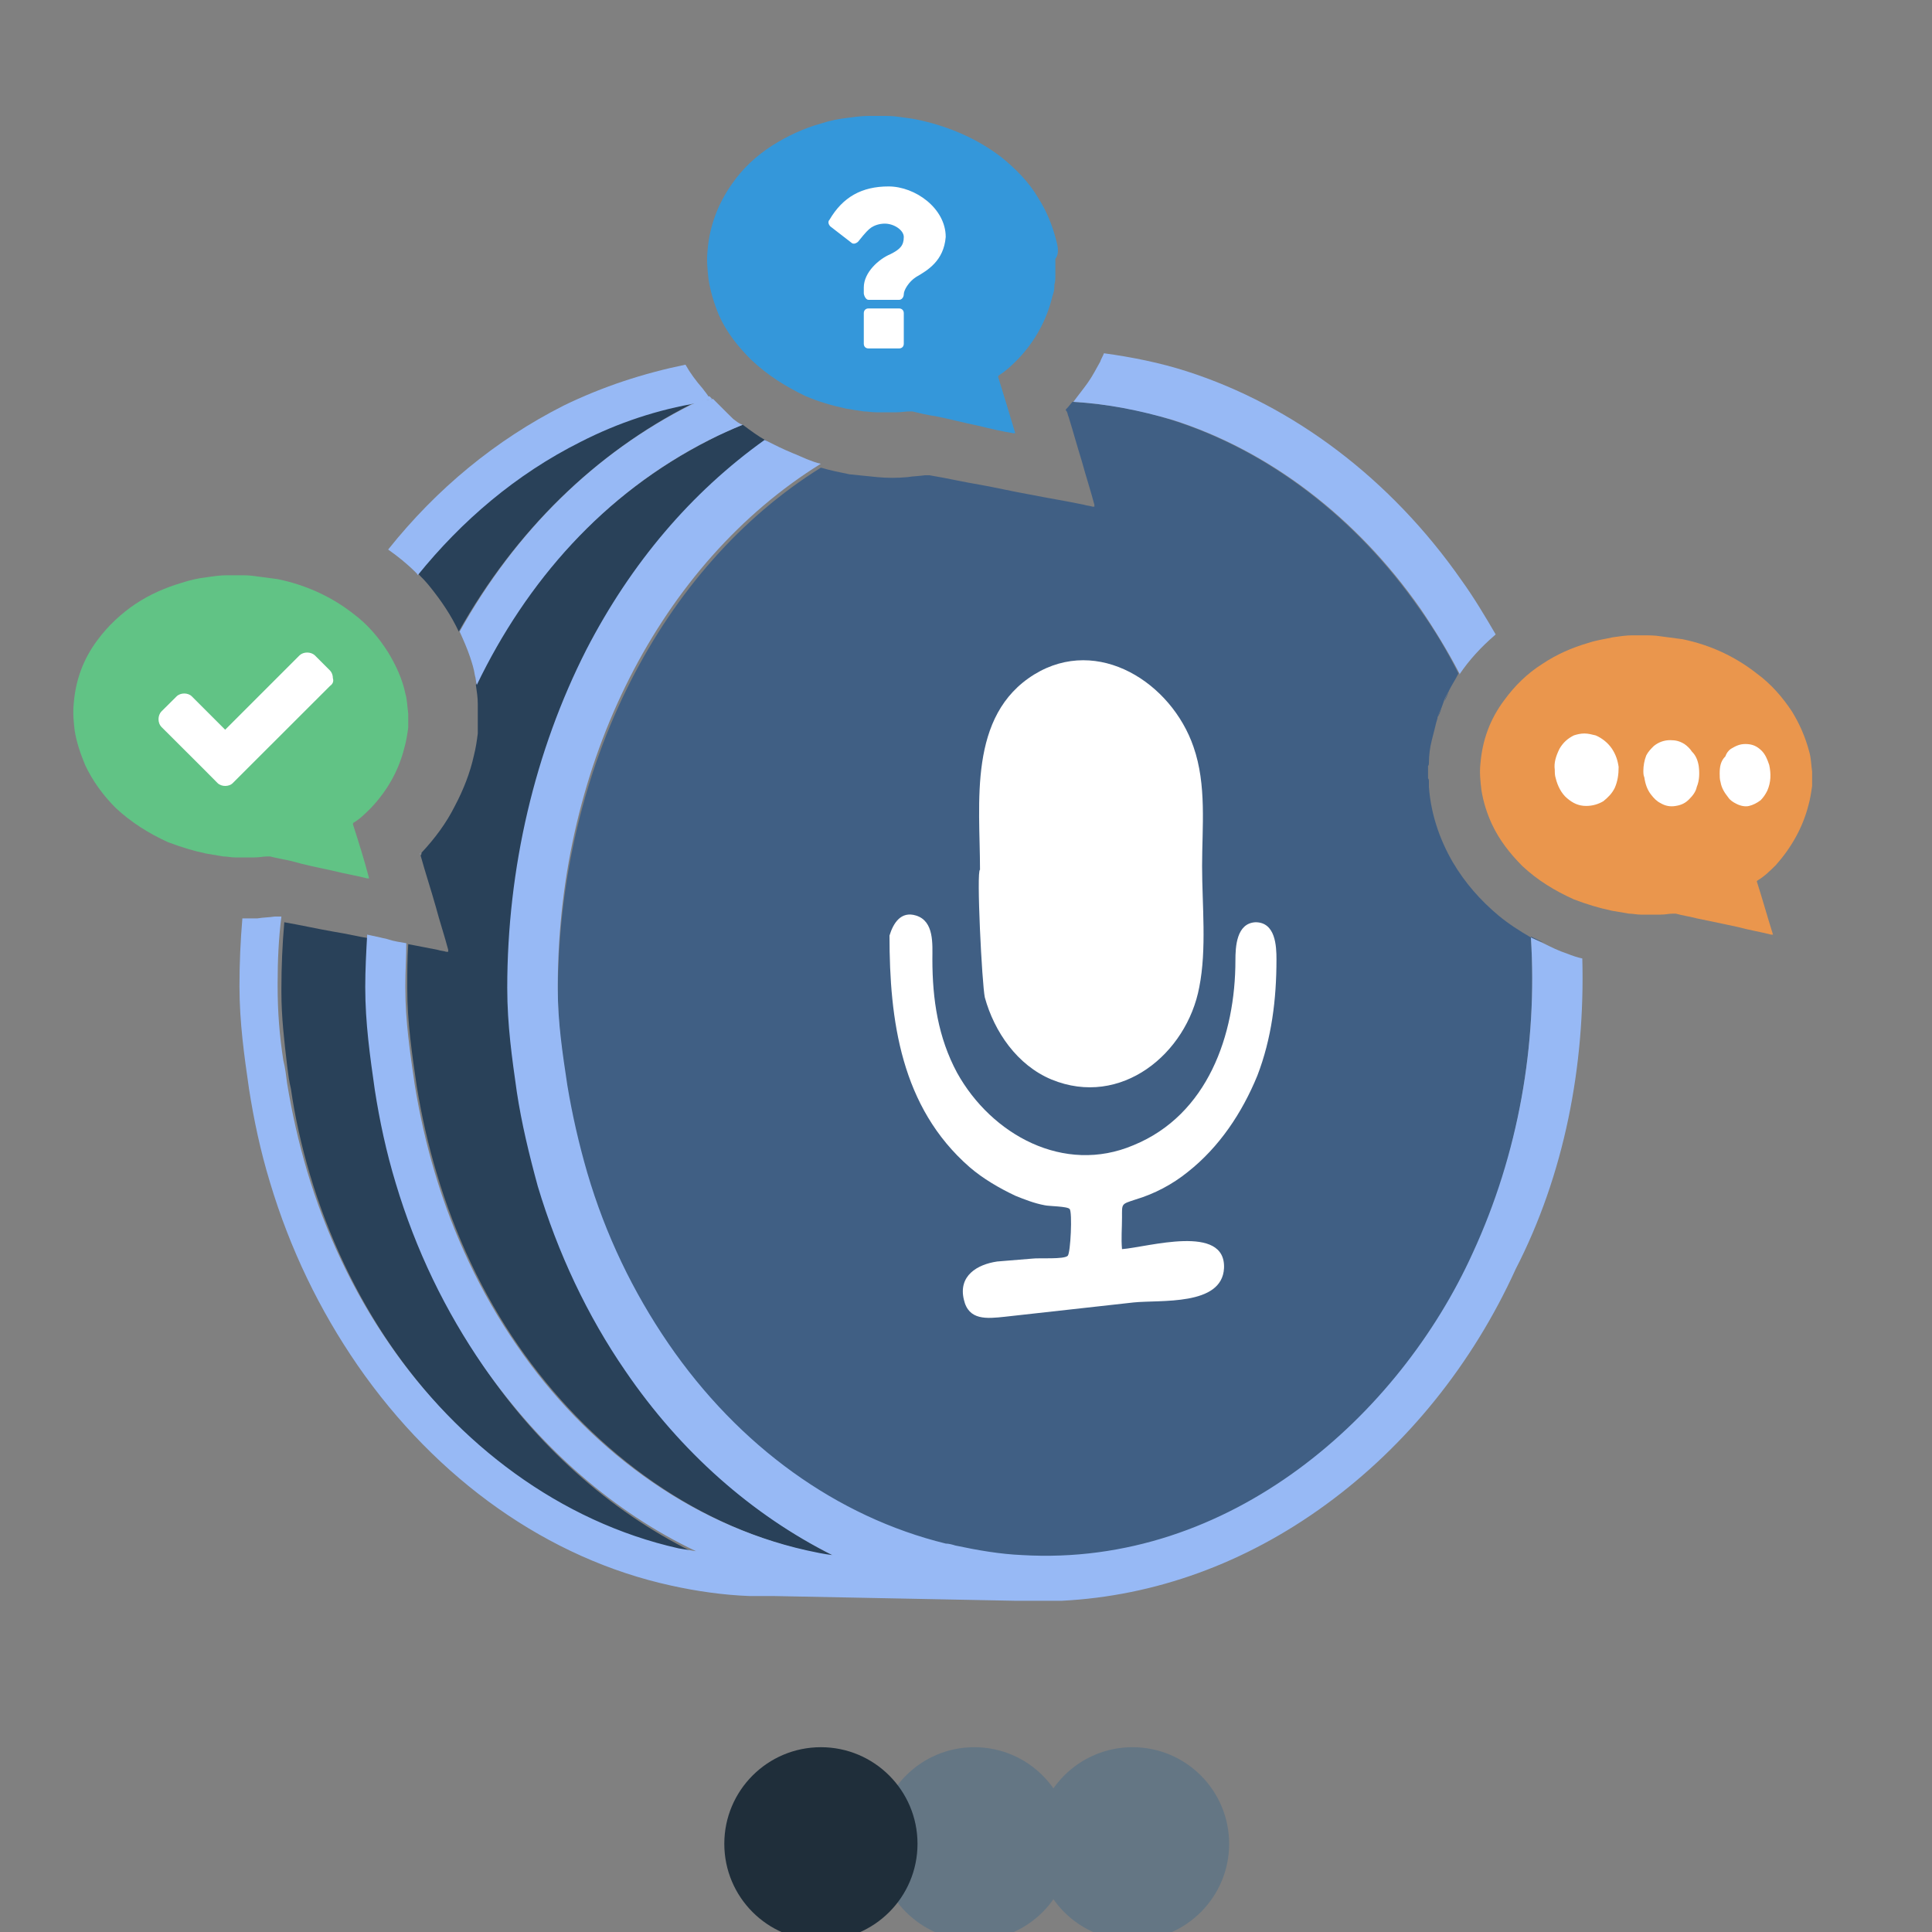 <?xml version="1.0" encoding="UTF-8"?>
<svg width="20px" height="20px" viewBox="0 0 20 20" version="1.1" xmlns="http://www.w3.org/2000/svg" xmlns:xlink="http://www.w3.org/1999/xlink">
    <rect x="0" y="0" width="20" height="20" fill="#808080" stroke="none"/>
    <title>icon(4)</title>
    <g id="Page-1" stroke="none" stroke-width="1" fill="none" fill-rule="evenodd">
        <g id="icon(4)">
            <rect id="Rectangle" fill="#FFFFFF" fill-rule="nonzero" x="16.006" y="7.426" width="2.368" height="1.105"></rect>
            <circle id="Oval" fill="#647684" fill-rule="nonzero" cx="10.086" cy="19.087" r="1"></circle>
            <circle id="Oval" fill="#647684" fill-rule="nonzero" cx="11.724" cy="19.087" r="1"></circle>
            <circle id="Oval" fill="#1F2E3A" fill-rule="nonzero" cx="8.498" cy="19.087" r="1"></circle>
            <path d="M3.653,8.531 C3.713,8.718 3.772,8.905 3.821,9.093 C3.811,9.093 3.811,9.093 3.801,9.093 C3.683,9.063 3.565,9.044 3.446,9.014 C3.308,8.984 3.16,8.955 3.022,8.915 C2.943,8.896 2.874,8.886 2.795,8.866 C2.785,8.866 2.775,8.866 2.765,8.866 C2.726,8.866 2.687,8.876 2.637,8.876 C2.568,8.876 2.499,8.876 2.43,8.876 C2.391,8.876 2.351,8.866 2.312,8.866 C2.252,8.856 2.193,8.846 2.134,8.836 C1.996,8.807 1.868,8.767 1.739,8.718 C1.542,8.629 1.355,8.511 1.197,8.363 C1.069,8.235 0.96,8.087 0.881,7.919 C0.832,7.8 0.792,7.682 0.773,7.564 C0.763,7.475 0.753,7.386 0.763,7.287 C0.782,7.041 0.861,6.824 1.009,6.626 C1.118,6.478 1.256,6.35 1.404,6.251 C1.552,6.153 1.71,6.084 1.878,6.034 C1.966,6.005 2.055,5.985 2.144,5.975 C2.213,5.965 2.282,5.955 2.351,5.955 C2.391,5.955 2.43,5.955 2.47,5.955 C2.529,5.955 2.588,5.955 2.647,5.965 C2.726,5.975 2.795,5.985 2.874,5.995 C3.16,6.054 3.427,6.173 3.653,6.35 C3.801,6.459 3.92,6.597 4.019,6.755 C4.097,6.883 4.166,7.031 4.196,7.179 C4.216,7.248 4.216,7.317 4.226,7.386 C4.226,7.435 4.226,7.485 4.226,7.534 C4.216,7.603 4.206,7.672 4.186,7.741 C4.127,7.978 4.009,8.185 3.841,8.363 C3.782,8.422 3.723,8.481 3.653,8.521 C3.663,8.521 3.653,8.521 3.653,8.531 C3.653,8.531 3.653,8.531 3.653,8.531 Z" id="Path" fill="#61C385" fill-rule="nonzero"></path>
            <path d="M10.935,2.492 C10.895,2.335 10.836,2.187 10.747,2.048 C10.649,1.881 10.51,1.743 10.362,1.624 C10.116,1.437 9.84,1.318 9.544,1.249 C9.465,1.23 9.386,1.22 9.307,1.21 C9.248,1.2 9.179,1.2 9.119,1.2 C9.08,1.2 9.04,1.2 8.991,1.2 C8.922,1.2 8.853,1.21 8.774,1.22 C8.685,1.23 8.587,1.249 8.498,1.279 C8.32,1.328 8.152,1.407 7.995,1.506 C7.827,1.614 7.689,1.743 7.58,1.9 C7.432,2.108 7.343,2.344 7.324,2.601 C7.314,2.7 7.324,2.788 7.334,2.887 C7.353,3.015 7.393,3.144 7.442,3.262 C7.521,3.44 7.639,3.588 7.778,3.726 C7.945,3.884 8.133,4.002 8.34,4.101 C8.478,4.16 8.616,4.199 8.754,4.229 C8.813,4.239 8.873,4.249 8.942,4.259 C8.981,4.259 9.021,4.268 9.07,4.268 C9.139,4.268 9.218,4.268 9.287,4.268 C9.327,4.268 9.376,4.259 9.415,4.259 C9.425,4.259 9.435,4.259 9.445,4.259 C9.524,4.278 9.603,4.298 9.682,4.308 C9.83,4.337 9.978,4.377 10.126,4.407 C10.244,4.436 10.372,4.466 10.491,4.485 C10.501,4.485 10.501,4.485 10.51,4.485 C10.451,4.288 10.392,4.091 10.333,3.903 C10.333,3.903 10.333,3.903 10.333,3.893 C10.333,3.893 10.343,3.884 10.343,3.884 C10.422,3.834 10.481,3.775 10.54,3.716 C10.718,3.528 10.836,3.311 10.895,3.065 C10.905,3.035 10.915,3.006 10.915,2.966 C10.915,2.966 10.915,2.956 10.915,2.956 C10.915,2.956 10.915,2.946 10.915,2.946 C10.925,2.917 10.925,2.877 10.925,2.848 C10.925,2.808 10.925,2.769 10.925,2.729 C10.925,2.71 10.925,2.7 10.925,2.68 C10.964,2.631 10.954,2.562 10.935,2.492 Z" id="Path" fill="#3497DA" fill-rule="nonzero"></path>
            <path d="M3.417,7.1 L2.568,7.948 L2.41,8.106 C2.391,8.126 2.361,8.136 2.331,8.136 C2.302,8.136 2.272,8.126 2.252,8.106 L2.095,7.948 L1.67,7.524 C1.651,7.504 1.641,7.475 1.641,7.445 C1.641,7.416 1.651,7.386 1.67,7.366 L1.828,7.209 C1.848,7.189 1.878,7.179 1.907,7.179 C1.937,7.179 1.966,7.189 1.986,7.209 L2.331,7.554 L3.101,6.784 C3.121,6.765 3.15,6.755 3.18,6.755 C3.209,6.755 3.239,6.765 3.259,6.784 L3.417,6.942 C3.436,6.962 3.446,6.991 3.446,7.021 C3.456,7.051 3.446,7.08 3.417,7.1 Z" id="Path" fill="#FFFFFF" fill-rule="nonzero"></path>
            <path d="M9.484,2.867 C9.405,2.917 9.356,3.006 9.356,3.045 C9.356,3.075 9.336,3.104 9.307,3.104 L8.991,3.104 C8.961,3.104 8.942,3.055 8.942,3.035 L8.942,2.976 C8.942,2.818 9.1,2.68 9.218,2.631 C9.317,2.581 9.356,2.542 9.356,2.453 C9.356,2.384 9.257,2.315 9.159,2.315 C9.1,2.315 9.05,2.335 9.021,2.354 C8.991,2.374 8.961,2.404 8.883,2.502 C8.873,2.512 8.853,2.522 8.843,2.522 C8.833,2.522 8.823,2.522 8.813,2.512 L8.596,2.344 C8.577,2.325 8.567,2.295 8.587,2.275 C8.725,2.039 8.922,1.93 9.198,1.93 C9.475,1.93 9.79,2.157 9.79,2.453 C9.77,2.7 9.603,2.798 9.484,2.867 Z M9.356,3.558 C9.356,3.588 9.336,3.607 9.307,3.607 L8.991,3.607 C8.961,3.607 8.942,3.588 8.942,3.558 L8.942,3.242 C8.942,3.213 8.961,3.193 8.991,3.193 L9.307,3.193 C9.336,3.193 9.356,3.213 9.356,3.242 L9.356,3.558 Z" id="Shape" fill="#FFFFFF" fill-rule="nonzero"></path>
            <path d="M18.186,9.123 C18.246,9.31 18.295,9.488 18.354,9.675 C18.344,9.675 18.344,9.675 18.334,9.675 C18.216,9.645 18.098,9.626 17.989,9.596 C17.851,9.567 17.713,9.537 17.565,9.507 C17.496,9.488 17.417,9.478 17.348,9.458 C17.338,9.458 17.328,9.458 17.318,9.458 C17.279,9.458 17.239,9.468 17.19,9.468 C17.121,9.468 17.052,9.468 16.983,9.468 C16.943,9.468 16.904,9.458 16.864,9.458 C16.805,9.448 16.746,9.438 16.687,9.428 C16.549,9.399 16.42,9.359 16.292,9.31 C16.095,9.221 15.917,9.113 15.759,8.965 C15.631,8.836 15.522,8.698 15.444,8.531 C15.394,8.422 15.355,8.304 15.335,8.175 C15.325,8.087 15.315,7.998 15.325,7.909 C15.345,7.662 15.424,7.445 15.572,7.248 C15.68,7.1 15.809,6.972 15.966,6.873 C16.114,6.774 16.272,6.705 16.44,6.656 C16.529,6.626 16.608,6.617 16.697,6.597 C16.766,6.587 16.835,6.577 16.894,6.577 C16.933,6.577 16.973,6.577 17.012,6.577 C17.071,6.577 17.131,6.577 17.19,6.587 C17.269,6.597 17.338,6.607 17.417,6.617 C17.703,6.676 17.959,6.794 18.186,6.972 C18.334,7.08 18.453,7.218 18.551,7.366 C18.63,7.495 18.69,7.633 18.729,7.781 C18.749,7.85 18.749,7.919 18.759,7.988 C18.759,8.037 18.759,8.087 18.759,8.136 C18.749,8.205 18.739,8.274 18.719,8.343 C18.66,8.57 18.542,8.777 18.384,8.955 C18.324,9.014 18.265,9.073 18.196,9.113 C18.196,9.113 18.196,9.113 18.186,9.123 C18.186,9.113 18.186,9.113 18.186,9.123 Z M16.095,7.968 C16.095,7.998 16.095,8.027 16.105,8.057 C16.124,8.136 16.164,8.215 16.223,8.264 C16.282,8.314 16.341,8.343 16.42,8.343 C16.489,8.343 16.549,8.323 16.598,8.294 C16.647,8.254 16.687,8.215 16.716,8.156 C16.746,8.087 16.756,8.018 16.756,7.939 C16.746,7.87 16.726,7.81 16.687,7.751 C16.647,7.692 16.588,7.643 16.519,7.613 C16.479,7.603 16.44,7.593 16.401,7.593 C16.361,7.593 16.322,7.603 16.292,7.613 C16.233,7.643 16.184,7.682 16.144,7.751 C16.105,7.83 16.085,7.899 16.095,7.968 Z M17.012,7.978 C17.012,7.998 17.012,8.027 17.022,8.047 C17.032,8.116 17.052,8.175 17.091,8.225 C17.121,8.264 17.15,8.294 17.19,8.314 C17.239,8.343 17.289,8.353 17.348,8.343 C17.407,8.333 17.446,8.314 17.486,8.274 C17.525,8.235 17.555,8.195 17.565,8.146 C17.594,8.077 17.594,7.998 17.585,7.929 C17.575,7.87 17.555,7.82 17.515,7.781 C17.496,7.751 17.466,7.722 17.437,7.702 C17.387,7.672 17.348,7.662 17.289,7.662 C17.229,7.662 17.17,7.682 17.121,7.722 C17.091,7.751 17.062,7.781 17.042,7.82 C17.022,7.87 17.012,7.929 17.012,7.978 Z M17.802,8.008 C17.802,8.037 17.802,8.067 17.811,8.096 C17.821,8.156 17.851,8.205 17.89,8.254 C17.91,8.284 17.94,8.304 17.979,8.323 C18.019,8.343 18.068,8.353 18.107,8.343 C18.147,8.333 18.186,8.314 18.226,8.284 C18.255,8.254 18.275,8.225 18.295,8.185 C18.334,8.096 18.334,8.008 18.315,7.919 C18.295,7.86 18.275,7.81 18.236,7.771 C18.186,7.722 18.137,7.702 18.068,7.702 C18.009,7.702 17.969,7.722 17.92,7.751 C17.89,7.771 17.871,7.8 17.861,7.83 C17.811,7.879 17.802,7.939 17.802,8.008 Z" id="Shape" fill="#EA964D" fill-rule="nonzero"></path>
            <path d="M2.914,10.218 C2.914,9.991 2.924,9.754 2.944,9.527 C2.944,9.527 2.944,9.527 2.944,9.527 C2.924,9.754 2.914,9.981 2.914,10.218 C2.914,10.208 2.914,10.257 2.914,10.237 C2.914,10.504 2.944,10.76 2.974,11.007 C2.944,10.75 2.914,10.504 2.914,10.237 C2.914,10.228 2.914,10.218 2.914,10.218 Z" id="Path"></path>
            <path d="M2.914,10.218 C2.914,10.218 2.914,10.228 2.914,10.248 C2.914,10.238 2.914,10.228 2.914,10.218 Z" id="Path" fill="#294159" fill-rule="nonzero"></path>
            <path d="M4.749,6.538 C5.331,5.502 6.159,4.693 7.146,4.189 C7.176,4.18 7.205,4.16 7.235,4.15 C6.811,4.229 6.406,4.357 6.011,4.555 C5.341,4.89 4.778,5.373 4.324,5.936 C4.364,5.975 4.403,6.015 4.443,6.064 C4.571,6.222 4.67,6.37 4.749,6.538 Z" id="Path" fill="#294159" fill-rule="nonzero"></path>
            <path d="M3.209,12.161 C3.397,12.793 3.683,13.404 4.058,13.947 C4.768,14.973 5.824,15.792 7.057,16.068 C7.116,16.078 7.176,16.088 7.235,16.098 C6.386,15.693 5.617,15.032 5.035,14.184 C4.64,13.612 4.334,12.98 4.127,12.29 C4.028,11.964 3.959,11.638 3.91,11.323 C3.861,10.977 3.811,10.632 3.811,10.257 C3.811,10.08 3.821,9.892 3.831,9.715 C3.703,9.695 3.584,9.665 3.456,9.645 C3.288,9.616 3.111,9.576 2.943,9.547 C2.923,9.774 2.913,10.01 2.913,10.237 C2.913,10.228 2.913,10.287 2.913,10.267 C2.913,10.533 2.943,10.78 2.973,11.037 C2.983,11.116 2.992,11.194 3.012,11.273 C3.052,11.559 3.121,11.865 3.209,12.161 Z" id="Path" fill="#294159" fill-rule="nonzero"></path>
            <path d="M2.914,10.218 C2.914,10.228 2.914,10.238 2.914,10.248 C2.914,10.258 2.914,10.198 2.914,10.218 Z" id="Path" fill="#294159" fill-rule="nonzero"></path>
            <path d="M2.914,10.238 C2.914,10.228 2.914,10.218 2.914,10.208 C2.914,10.218 2.914,10.218 2.914,10.238 Z" id="Path" fill="#97B9F5" fill-rule="nonzero"></path>
            <path d="M2.914,10.208 C2.914,10.218 2.914,10.228 2.914,10.238 C2.914,10.258 2.914,10.198 2.914,10.208 Z" id="Path" fill="#97B9F5" fill-rule="nonzero"></path>
            <path d="M4.926,7.09 C4.936,7.159 4.946,7.218 4.946,7.287 C4.946,7.297 4.946,7.297 4.946,7.307 C4.946,7.376 4.946,7.435 4.946,7.504 C4.946,7.514 4.946,7.524 4.946,7.524 C4.946,7.544 4.946,7.574 4.946,7.593 C4.936,7.672 4.926,7.741 4.906,7.82 C4.867,7.998 4.798,8.175 4.709,8.343 C4.62,8.521 4.502,8.679 4.364,8.827 C4.364,8.836 4.364,8.846 4.354,8.856 C4.354,8.856 4.354,8.856 4.354,8.856 C4.403,9.034 4.462,9.211 4.512,9.389 C4.551,9.537 4.601,9.685 4.64,9.833 C4.64,9.843 4.64,9.853 4.64,9.853 C4.64,9.853 4.63,9.853 4.63,9.853 C4.63,9.853 4.62,9.853 4.62,9.853 C4.591,9.843 4.561,9.843 4.532,9.833 C4.433,9.813 4.324,9.793 4.226,9.774 C4.216,9.922 4.216,10.07 4.216,10.208 C4.216,10.198 4.216,10.257 4.216,10.237 C4.216,10.583 4.265,10.908 4.314,11.244 C4.364,11.55 4.433,11.855 4.522,12.151 C4.709,12.783 4.995,13.395 5.37,13.937 C6.081,14.963 7.136,15.782 8.369,16.058 C8.458,16.078 8.547,16.098 8.636,16.108 C8.636,16.108 8.636,16.108 8.636,16.108 C7.807,15.693 7.067,15.042 6.495,14.204 C6.1,13.631 5.794,12.99 5.587,12.29 C5.489,11.964 5.41,11.638 5.37,11.313 C5.321,10.968 5.272,10.612 5.272,10.237 C5.272,8.994 5.558,7.791 6.09,6.735 C6.544,5.837 7.176,5.107 7.935,4.564 C7.847,4.515 7.768,4.456 7.689,4.397 C7.57,4.446 7.452,4.495 7.343,4.555 C6.238,5.117 5.439,6.025 4.926,7.09 Z" id="Path" fill="#294159" fill-rule="nonzero"></path>
            <path d="M7.373,4.131 C7.363,4.121 7.353,4.111 7.343,4.101 C7.304,4.121 7.274,4.131 7.235,4.151 C7.284,4.151 7.334,4.141 7.373,4.131 Z" id="Path" fill="#97B9F5" fill-rule="nonzero"></path>
            <path d="M4.029,10.218 C4.029,10.218 4.029,10.228 4.029,10.248 C4.029,10.238 4.029,10.228 4.029,10.218 Z" id="Path" fill="#97B9F5" fill-rule="nonzero"></path>
            <path d="M4.345,8.837 C4.345,8.847 4.345,8.847 4.345,8.857 C4.345,8.847 4.345,8.837 4.355,8.827 C4.355,8.827 4.355,8.827 4.355,8.827 C4.355,8.827 4.355,8.837 4.345,8.837 Z" id="Path" fill="#97B9F5" fill-rule="nonzero"></path>
            <path d="M4.029,10.218 C4.029,10.228 4.029,10.238 4.029,10.248 C4.029,10.258 4.029,10.198 4.029,10.218 Z" id="Path" fill="#97B9F5" fill-rule="nonzero"></path>
            <path d="M4.226,10.208 C4.226,10.218 4.226,10.218 4.226,10.208 C4.226,10.218 4.226,10.218 4.226,10.218 C4.226,10.218 4.226,10.228 4.226,10.228 C4.226,10.228 4.226,10.218 4.226,10.208 Z" id="Path" fill="#97B9F5" fill-rule="nonzero"></path>
            <path d="M4.226,10.208 C4.226,10.218 4.226,10.218 4.226,10.208 C4.226,10.218 4.226,10.218 4.226,10.208 C4.226,10.208 4.226,10.208 4.226,10.208 Z" id="Path" fill="#97B9F5" fill-rule="nonzero"></path>
            <path d="M4.226,10.228 C4.226,10.228 4.226,10.238 4.226,10.238 L4.226,10.238 C4.226,10.238 4.226,10.228 4.226,10.228 Z" id="Path" fill="#97B9F5" fill-rule="nonzero"></path>
            <path d="M4.226,10.238 C4.226,10.238 4.226,10.238 4.226,10.238 C4.226,10.258 4.226,10.198 4.226,10.208 C4.226,10.208 4.226,10.208 4.226,10.208 C4.226,10.218 4.226,10.228 4.226,10.238 Z" id="Path" fill="#97B9F5" fill-rule="nonzero"></path>
            <path d="M15.976,9.755 C15.937,9.735 15.888,9.715 15.848,9.695 C15.848,9.695 15.848,9.695 15.848,9.705 C15.888,9.725 15.937,9.745 15.976,9.755 C15.976,9.765 15.976,9.765 15.976,9.755 Z" id="Path" fill="#405F84" fill-rule="nonzero"></path>
            <path d="M15,7.159 C15.029,7.1 15.069,7.041 15.108,6.982 C15.108,6.982 15.108,6.982 15.108,6.972 C15.069,7.031 15.029,7.09 15,7.159 Z" id="Path"></path>
            <path d="M14.881,7.426 C14.881,7.426 14.881,7.435 14.881,7.426 C14.901,7.376 14.921,7.307 14.951,7.248 C14.941,7.278 14.931,7.297 14.921,7.327 C14.911,7.366 14.901,7.396 14.881,7.426 Z" id="Path" fill="#405F84" fill-rule="nonzero"></path>
            <path d="M14.951,7.259 C14.961,7.229 14.981,7.189 15.001,7.159 C15.001,7.169 14.991,7.169 14.991,7.179 C14.981,7.199 14.971,7.229 14.951,7.259 Z" id="Path" fill="#405F84" fill-rule="nonzero"></path>
            <path d="M15.848,9.705 C15.73,9.636 15.621,9.567 15.513,9.478 C15.325,9.32 15.167,9.142 15.039,8.925 C14.901,8.688 14.812,8.422 14.792,8.146 C14.792,8.126 14.792,8.106 14.792,8.087 C14.792,8.077 14.792,8.067 14.783,8.057 L14.783,7.929 C14.792,7.919 14.792,7.909 14.792,7.899 C14.792,7.82 14.802,7.741 14.822,7.662 C14.832,7.623 14.842,7.583 14.852,7.544 C14.861,7.504 14.871,7.465 14.881,7.435 C14.881,7.435 14.881,7.435 14.881,7.435 C14.881,7.435 14.881,7.426 14.881,7.426 C14.891,7.396 14.901,7.366 14.921,7.327 C14.931,7.297 14.94,7.278 14.95,7.248 C14.96,7.218 14.98,7.189 14.99,7.169 C14.99,7.159 15,7.159 15,7.149 C15.029,7.09 15.069,7.031 15.098,6.972 C14.98,6.735 14.842,6.508 14.694,6.301 C14.033,5.354 13.125,4.663 12.129,4.347 C11.793,4.239 11.448,4.18 11.102,4.16 C11.083,4.18 11.063,4.209 11.043,4.229 C11.043,4.229 11.033,4.239 11.033,4.239 C11.033,4.249 11.033,4.249 11.043,4.259 C11.053,4.278 11.053,4.298 11.063,4.318 C11.112,4.476 11.152,4.624 11.201,4.781 C11.241,4.929 11.29,5.077 11.329,5.225 C11.329,5.225 11.329,5.235 11.329,5.235 C11.329,5.235 11.329,5.245 11.329,5.245 C11.329,5.245 11.319,5.245 11.319,5.245 C11.319,5.245 11.31,5.245 11.31,5.245 C11.28,5.235 11.25,5.235 11.221,5.225 C11.033,5.186 10.846,5.156 10.649,5.117 C10.481,5.087 10.313,5.048 10.145,5.018 C9.968,4.989 9.8,4.949 9.622,4.92 C9.603,4.92 9.593,4.92 9.573,4.92 C9.514,4.929 9.455,4.929 9.396,4.939 C9.287,4.949 9.188,4.949 9.08,4.939 C8.981,4.929 8.892,4.92 8.794,4.91 C8.695,4.89 8.596,4.87 8.498,4.841 C6.85,5.867 5.794,7.929 5.775,10.228 L5.775,10.247 C5.775,10.257 5.775,10.267 5.775,10.277 C5.775,10.622 5.824,10.948 5.873,11.273 C5.923,11.569 5.992,11.875 6.081,12.181 C6.278,12.822 6.554,13.414 6.919,13.947 C7.649,15.013 8.665,15.743 9.79,16.019 C9.82,16.029 9.859,16.039 9.889,16.039 C10.126,16.088 10.353,16.118 10.58,16.137 C12.74,16.266 14.487,14.677 15.246,13.01 C15.72,11.944 15.917,10.81 15.848,9.705 Z" id="Path" fill="#405F84" fill-rule="nonzero"></path>
            <path d="M5.539,10.238 C5.539,10.228 5.539,10.218 5.539,10.208 C5.539,10.218 5.539,10.228 5.539,10.238 Z" id="Path" fill="#97B9F5" fill-rule="nonzero"></path>
            <path d="M5.539,10.218 C5.539,10.228 5.539,10.238 5.539,10.248 C5.539,10.258 5.539,10.198 5.539,10.218 Z" id="Path" fill="#97B9F5" fill-rule="nonzero"></path>
            <path d="M15.128,6.005 C14.398,4.959 13.391,4.199 12.286,3.844 C12.01,3.755 11.714,3.696 11.428,3.657 C11.418,3.686 11.398,3.716 11.389,3.745 C11.349,3.815 11.31,3.893 11.26,3.963 C11.211,4.032 11.162,4.091 11.112,4.16 C11.458,4.18 11.803,4.249 12.138,4.347 C13.135,4.663 14.043,5.354 14.704,6.301 C14.852,6.518 14.99,6.745 15.108,6.972 C15.108,6.972 15.108,6.972 15.108,6.982 C15.207,6.834 15.335,6.695 15.473,6.577 C15.473,6.577 15.483,6.567 15.483,6.567 C15.374,6.38 15.256,6.182 15.128,6.005 Z" id="Path" fill="#97B9F5" fill-rule="nonzero"></path>
            <g id="Group" transform="translate(2.479, 3.775)" fill="#97B9F5" fill-rule="nonzero">
                <path d="M4.795,0.247 C4.726,0.168 4.667,0.089 4.617,0 C4.183,0.089 3.759,0.227 3.355,0.424 C2.654,0.779 2.042,1.283 1.539,1.914 C1.638,1.983 1.736,2.062 1.825,2.151 C1.835,2.161 1.845,2.171 1.845,2.18 C2.299,1.618 2.861,1.135 3.532,0.799 C3.917,0.602 4.331,0.464 4.755,0.395 C4.795,0.375 4.825,0.355 4.864,0.345 C4.844,0.306 4.815,0.276 4.795,0.247 Z" id="Path"></path>
                <path d="M5.111,0.562 C5.091,0.543 5.071,0.523 5.051,0.503 C5.002,0.454 4.953,0.405 4.903,0.355 C4.854,0.365 4.815,0.365 4.765,0.375 C4.736,0.385 4.706,0.405 4.677,0.414 C3.69,0.908 2.861,1.717 2.279,2.763 C2.319,2.851 2.358,2.94 2.388,3.029 C2.407,3.088 2.427,3.147 2.437,3.216 C2.447,3.246 2.447,3.285 2.457,3.315 C2.97,2.249 3.769,1.332 4.864,0.779 C4.982,0.72 5.091,0.671 5.209,0.622 C5.17,0.612 5.14,0.582 5.111,0.562 Z" id="Path"></path>
                <path d="M13.901,6.147 C13.852,6.137 13.793,6.117 13.744,6.097 C13.655,6.068 13.576,6.028 13.497,5.989 C13.457,5.969 13.408,5.949 13.369,5.93 C13.438,7.035 13.24,8.169 12.767,9.195 C12.007,10.873 10.261,12.451 8.1,12.323 C7.873,12.313 7.646,12.274 7.41,12.224 C7.38,12.214 7.34,12.204 7.311,12.204 C6.186,11.928 5.17,11.198 4.44,10.133 C4.075,9.6 3.789,9.008 3.601,8.367 C3.512,8.061 3.443,7.755 3.394,7.459 C3.345,7.133 3.295,6.808 3.295,6.462 C3.295,6.452 3.295,6.443 3.295,6.433 L3.295,6.413 C3.305,4.114 4.361,2.052 6.018,1.026 C5.969,1.016 5.92,0.996 5.87,0.977 C5.821,0.957 5.782,0.937 5.732,0.918 C5.634,0.878 5.535,0.829 5.436,0.779 C4.677,1.322 4.055,2.052 3.591,2.95 C3.059,3.996 2.772,5.209 2.772,6.452 C2.772,6.837 2.822,7.183 2.871,7.528 C2.92,7.853 2.999,8.179 3.088,8.505 C3.295,9.195 3.601,9.846 3.996,10.419 C4.568,11.257 5.308,11.908 6.137,12.323 C6.137,12.323 6.137,12.323 6.137,12.323 C6.048,12.313 5.959,12.293 5.87,12.274 C4.637,11.997 3.581,11.188 2.871,10.152 C2.496,9.61 2.21,8.998 2.023,8.367 C1.934,8.071 1.865,7.765 1.815,7.459 C1.766,7.123 1.717,6.798 1.717,6.452 C1.717,6.452 1.717,6.452 1.717,6.452 C1.717,6.443 1.717,6.443 1.717,6.443 C1.717,6.443 1.717,6.443 1.717,6.433 C1.717,6.433 1.717,6.423 1.717,6.423 C1.717,6.423 1.717,6.423 1.717,6.423 C1.717,6.275 1.727,6.127 1.727,5.989 C1.667,5.979 1.598,5.969 1.539,5.949 C1.51,5.939 1.49,5.939 1.46,5.93 C1.411,5.92 1.371,5.91 1.322,5.9 C1.312,6.078 1.302,6.265 1.302,6.443 C1.302,6.818 1.352,7.163 1.401,7.508 C1.45,7.824 1.519,8.149 1.618,8.475 C1.825,9.166 2.131,9.797 2.526,10.369 C3.118,11.218 3.877,11.879 4.726,12.283 C4.667,12.274 4.608,12.264 4.548,12.254 C3.315,11.978 2.259,11.169 1.549,10.133 C1.174,9.59 0.888,8.978 0.7,8.347 C0.612,8.051 0.543,7.745 0.493,7.439 C0.483,7.36 0.474,7.281 0.454,7.202 C0.414,6.946 0.395,6.699 0.395,6.433 C0.395,6.413 0.395,6.403 0.395,6.403 C0.395,6.176 0.405,5.939 0.434,5.713 C0.424,5.713 0.424,5.713 0.414,5.713 C0.395,5.713 0.375,5.713 0.365,5.713 C0.306,5.722 0.247,5.722 0.187,5.732 C0.138,5.732 0.079,5.732 0.03,5.732 C0.01,5.969 2.80413716e-15,6.196 2.80413716e-15,6.433 C2.80413716e-15,6.808 0.049,7.153 0.099,7.498 C0.148,7.814 0.217,8.14 0.316,8.465 C0.523,9.156 0.829,9.787 1.223,10.359 C2.042,11.543 3.197,12.362 4.469,12.639 C4.736,12.698 5.012,12.737 5.278,12.747 L5.278,12.747 L5.357,12.747 C5.397,12.747 5.436,12.747 5.476,12.747 C5.495,12.747 5.515,12.747 5.525,12.747 L8.021,12.796 L8.515,12.796 C9.472,12.747 10.409,12.412 11.247,11.8 C12.086,11.188 12.767,10.34 13.211,9.363 C13.714,8.386 13.931,7.262 13.901,6.147 Z" id="Path"></path>
            </g>
            <path d="M5.539,10.238 C5.539,10.218 5.539,10.218 5.539,10.208 C5.539,10.198 5.539,10.258 5.539,10.238 Z" id="Path" fill="#97B9F5" fill-rule="nonzero"></path>
            <path d="M4.029,10.218 C4.029,10.208 4.029,10.268 4.029,10.248 C4.029,10.228 4.029,10.218 4.029,10.218 Z" id="Path" fill="#97B9F5" fill-rule="nonzero"></path>
            <g id="Group" transform="translate(9.208, 6.835)" fill="#FFFFFF" fill-rule="nonzero">
                <path d="M0,2.85 C0.039,2.722 0.118,2.593 0.276,2.643 C0.464,2.702 0.444,2.939 0.444,3.096 C0.444,3.511 0.503,3.905 0.7,4.271 C1.056,4.912 1.806,5.326 2.526,5.02 C3.295,4.705 3.581,3.876 3.581,3.106 C3.581,2.968 3.591,2.722 3.789,2.712 C3.996,2.712 4.006,2.958 4.006,3.096 C4.006,3.511 3.956,3.915 3.808,4.3 C3.65,4.685 3.414,5.04 3.088,5.297 C2.93,5.425 2.743,5.524 2.545,5.583 C2.397,5.632 2.407,5.622 2.407,5.77 C2.407,5.879 2.397,5.987 2.407,6.096 C2.674,6.076 3.483,5.829 3.463,6.293 C3.443,6.688 2.802,6.619 2.526,6.648 C2.082,6.698 1.638,6.747 1.194,6.796 C1.006,6.816 0.819,6.836 0.77,6.619 C0.71,6.372 0.908,6.254 1.115,6.224 C1.233,6.214 1.362,6.204 1.48,6.194 C1.549,6.185 1.806,6.204 1.845,6.165 C1.875,6.135 1.894,5.711 1.865,5.681 C1.845,5.652 1.648,5.652 1.608,5.642 C1.5,5.622 1.401,5.583 1.302,5.543 C1.135,5.464 0.967,5.366 0.829,5.247 C0.118,4.626 0,3.728 0,2.85 C0.01,2.82 0,2.978 0,2.85 Z" id="Path"></path>
                <path d="M0.937,2.169 C0.937,1.478 0.809,0.571 1.5,0.146 C2.161,-0.258 2.92,0.235 3.147,0.896 C3.285,1.291 3.236,1.725 3.236,2.13 C3.236,2.534 3.285,2.988 3.207,3.383 C3.078,4.073 2.397,4.636 1.677,4.34 C1.322,4.192 1.085,3.846 0.987,3.491 C0.957,3.353 0.898,2.169 0.937,2.169 C0.937,1.863 0.937,2.169 0.937,2.169 Z" id="Path"></path>
            </g>
            <rect id="Rectangle" x="0" y="0" width="20" height="20"></rect>
        </g>
    </g>
</svg>